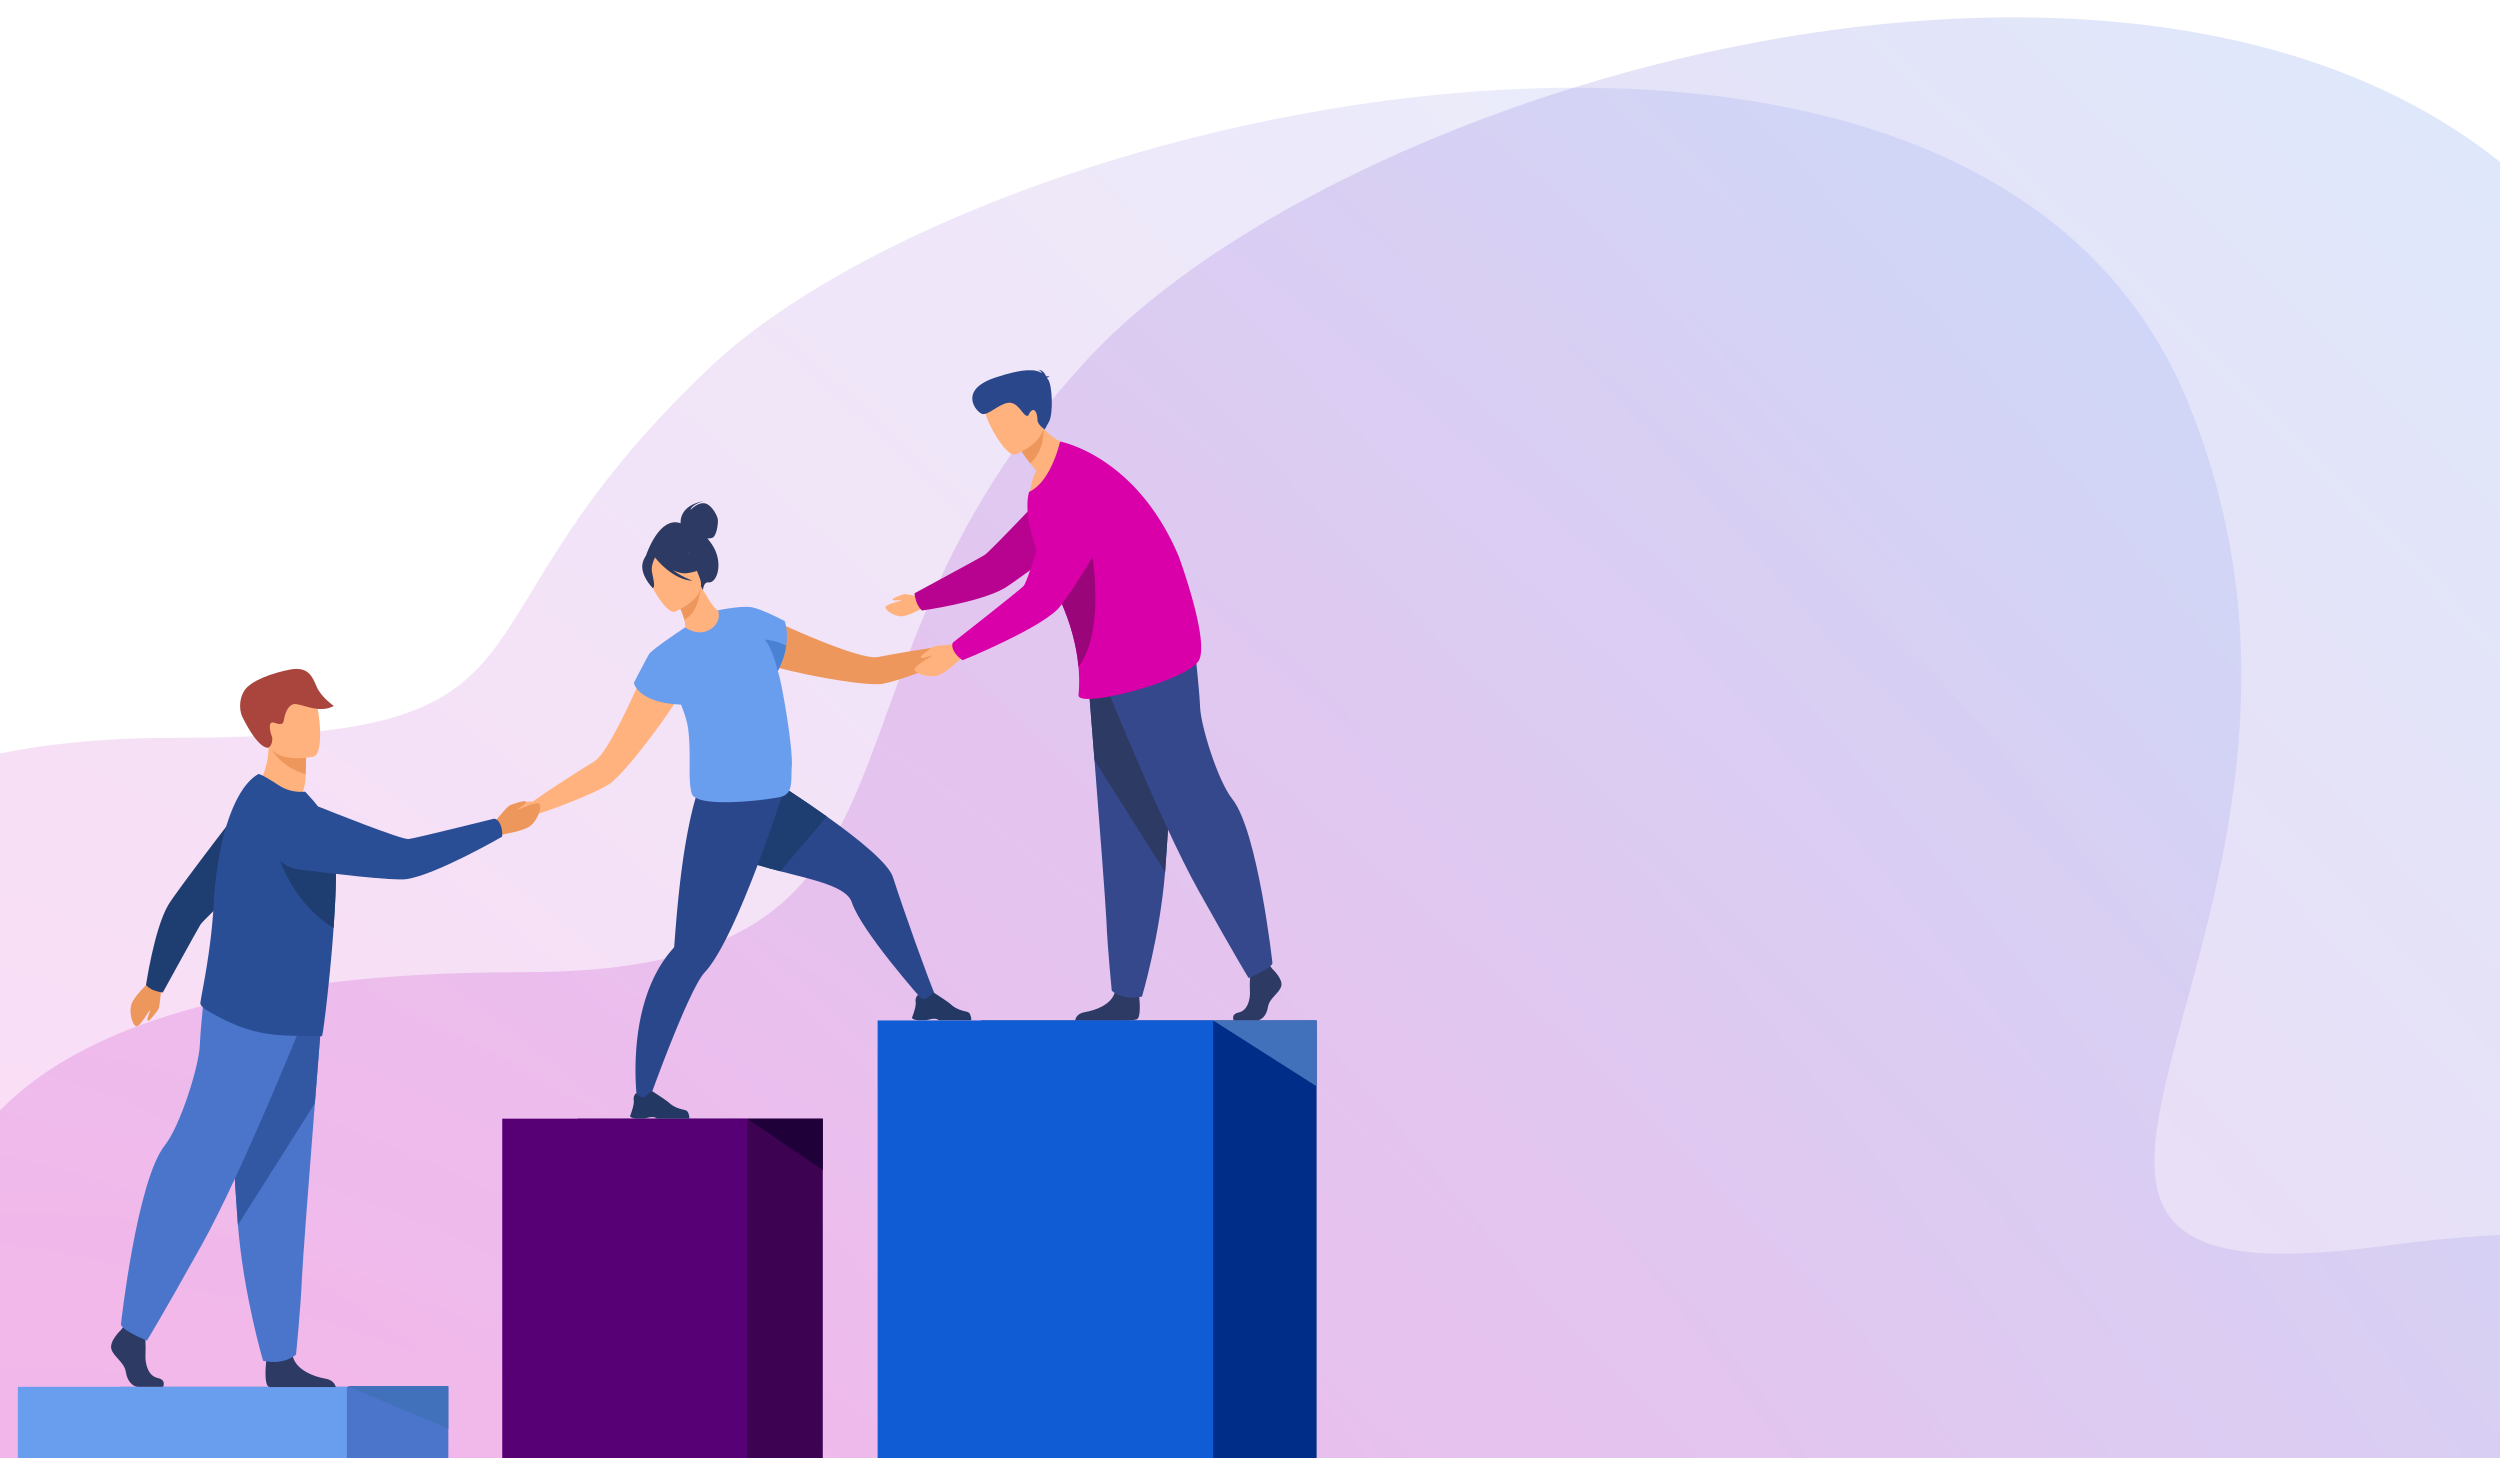 <svg width="1440" height="840" viewBox="0 0 1440 820" fill="none" xmlns="http://www.w3.org/2000/svg"><path d="M-117.744 870.5S-353.096 415 99.5 415c239.137 0 146.335-58.644 308.917-212.942C570.999 47.759 1139.57-75.518 1260.59 222.44c121.02 297.957-178.05 524.178 110.94 485.368C1718.81 661.175 1854 836 1854 836H-119.745l2.001 34.5z" fill="url(#paint0_radial)" fill-opacity=".15"/><path d="M-7.5 836S-183.446 549.98 301 549.98c255.965 0 150.52-163.255 324.544-352.188C799.568 8.858 1408.15-142.091 1537.69 222.749 1667.22 587.589 1599 706 1581 749c-79.43 82.433-130 87-130 87H-7.5z" fill="url(#paint1_radial)" fill-opacity=".2"/><g clip-path="url(#clip0)"><path d="M258.244 788.814H68.714v42.79h189.53v-42.79z" fill="#4A75CB"/><path d="M199.802 788.814H10.277v42.794h189.525v-42.794z" fill="#699DEE"/><path d="M332.801 831.592h141.125V634.367H332.801v197.225z" fill="#3E0253"/><path d="M289.284 831.592h141.124V634.367H289.284v197.225z" fill="#570076"/><path d="M430.408 634.37l43.514 29.613V634.37h-43.514z" fill="#200039"/><path d="M556.328 355.93c-2.182-.334-8.757 5.748-8.757 5.748-14.037 1.623-34.564 5.349-41.951 6.771-5.237 1.009-19.321-3.792-33.081-9.305-16.365-6.56-32.265-14.124-32.265-14.124-9.081-.465-19.392 16.099-.976 26.634 2.811 1.609 13.375 4.349 25.535 6.855h.005c16.777 3.458 36.596 6.457 43.345 5.401 7.837-1.225 30.021-9.338 43.218-15.555 0 0 .014-.005.033-.019.051-.023.098-.047.145-.07.793-.371 4.022-1.807 6.176-1.68 2.473.145 7.978-4.378 8.147-5.584.165-1.211-7.391-4.744-9.574-5.072z" fill="#ED975D"/><path d="M539.19 564.59l-7.729 1.571s-35.372-39.734-40.83-56.458c-2.919-8.934-21.593-12.796-41.111-17.84-16.984-4.392-34.607-9.681-43.026-20.004-18.092-22.176 11.362-49.429 11.362-49.429s31.312 18.61 58.33 37.83c18.88 13.434 35.662 27.168 38.192 35.061 6.143 19.196 19.166 55.684 24.812 69.269z" fill="#2B478B"/><path d="M528.841 577.7h4.345c1.455-.23 2.53-.652 4.027-.845 2.267-.295 3.313.634 3.52.845l.042.042h18.467c.465-.661.019-2.2-.418-3.331a2.625 2.625 0 00-1.727-1.582c-1.957-.567-5.819-1.074-9.353-4.274-1.99-1.797-9.606-6.607-9.606-6.607l-.043-.01c-.169.005-.962.249-4.43 3.173-1.793 1.51-4.843-2.131-4.843-2.131s-.573.474-1 1.356a4.613 4.613 0 00-.399 2.834c.277 1.666-.615 4.758-1.323 6.847-.432 1.267-.793 2.167-.793 2.167s-.207 1.047 3.534 1.516z" fill="#233862"/><path d="M476.186 460.26l-26.666 31.603c-16.984-4.392-34.607-9.681-43.026-20.004-18.092-22.176 11.362-49.429 11.362-49.429s31.317 18.61 58.33 37.83z" fill="#1E3D70"/><path d="M451.955 443.756s-2.15 6.776-5.651 16.973c-4.425 12.894-11.014 31.251-18.167 48.275a419.685 419.685 0 01-4.777 10.961c-5.946 13.101-12.033 24.33-17.388 30.041-9.63 10.262-33.034 76.218-33.034 76.218l-5.834-1.614s-8.133-56.323 20.673-88.372c.31-.342.549-.736.582-1.196.005-.005.005-.01.005-.014.385-4.744 1.755-25.991 4.735-47.515.732-5.284 1.563-10.577 2.497-15.649.056-.324.122-.648.178-.967 4.383-23.462 8.579-33.898 13.995-39.144l39.825 11.337 2.361.666z" fill="#2B478B"/><path d="M366.451 634.323h4.346c1.455-.23 2.53-.652 4.027-.845 2.266-.295 3.313.634 3.52.845l.042.042h18.467c.465-.662.019-2.201-.418-3.332a2.628 2.628 0 00-1.727-1.581c-1.957-.568-5.819-1.07-9.353-4.27-1.99-1.797-9.607-6.607-9.607-6.607l-.042-.009c-.169.005-.962.249-4.43 3.172-1.793 1.511-4.843-2.13-4.843-2.13s-.573.474-1 1.356a4.565 4.565 0 00-.394 2.834c.277 1.666-.615 4.758-1.324 6.846-.432 1.267-.793 2.168-.793 2.168s-.211 1.046 3.529 1.511z" fill="#233862"/><path d="M374.993 367.154s-6.664 16.301-14.346 32.166c-6.463 13.34-13.643 26.371-18.195 29.149-6.42 3.923-24.104 14.982-35.578 23.232 0 0-8.955-.066-10.344 1.647-1.389 1.712-4.599 9.413-3.665 10.191.939.779 8.053.418 9.785-1.356 1.506-1.543 4.867-2.656 5.702-2.914.052-.014.103-.032.155-.047.023-.004.037-.009.037-.009 13.943-4.289 35.808-13.223 42.426-17.592 5.697-3.763 18.335-19.323 28.411-33.17h.005c7.307-10.037 13.267-19.178 14.262-22.26 6.528-20.182-12.249-25.489-18.655-19.037z" fill="#FFB27D"/><path d="M409.845 303.239a33.039 33.039 0 00-2.389-3.083c.985.019 2.055-.075 2.942-.441 2.338-.967 3.408-8.39 3.056-10.595-.352-2.201-3.6-8.569-7.608-9.207-4.008-.633-8.147 3.815-8.147 3.815.742-3.209 7.518-5.063 7.518-5.063-13.962 2.576-13.253 11.886-13.154 12.745-12.784-4.552-20.284 19.515-20.284 19.515l33.11 19.506s.084-5.316 3.247-4.974c4.923.535 9.025-11.557 1.709-22.218z" fill="#2C3A64"/><path d="M411.956 353.738c-7.598 3.581-17.678-1.576-17.622-1.632.652-.653.422-2.6-.174-5.153-.596-2.66-2.008-6.292-4.613-10.633-.544-.924-1.084-1.844-1.736-2.82l.868-.323 14.759-5.913s2.389 4.284 4.886 8.193c2.116 3.257 4.341 6.185 5.317 6.077.052-.057 9.818 6.667-1.685 12.204z" fill="#FFB27D"/><path d="M403.432 328.723c-.38 5.26-2.172 14.758-9.278 18.23-.596-2.661-2.008-6.292-4.613-10.633l13.891-7.597z" fill="#ED975D"/><path d="M388.679 342.313s19.213-7.574 14.314-19.464c-4.9-11.891-5.721-20.877-18.195-16.546-12.474 4.331-12.977 9.845-12.305 14.214.671 4.363 11.061 23.457 16.186 21.796z" fill="#FFB27D"/><path d="M395.848 320.136c8.87-1.253 11.461-4.838 11.461-4.838s-8.171-2.346-12.972-10.346c0 0-9.972-3.365-17.364 2.257a4.916 4.916 0 00-.934 2.083c-1.694-.553-4.242-.413-5.711 4.378-2.211 7.189 5.645 15.044 5.645 15.044 1.906-.54-.244-6.945-.544-10.365-.221-2.516 1.136-5.739 1.868-7.269.938 1.22 10.301 12.979 21.729 13.448 0 0-6.036-2.092-11.531-6.189 2.736 1.342 5.641 2.177 8.353 1.797z" fill="#2C3A64"/><path d="M448.538 378.237a151.56 151.56 0 00-.521-1.778c2.854-5.453 4.257-10.37 4.848-14.528 1.305-8.789-.92-14.213-.92-14.213s-13.328-7.067-19.213-7.968a.499.499 0 00-.075-.023c-.07-.01-.15-.019-.235-.024-5.941-.821-18.8 1.807-18.8 1.807s2.483 6.602-4.519 11.008c-6.998 4.402-14.474-1.126-14.474-1.126-.225.15-.464.319-.713.493 0 0-18.415 12.148-20.072 14.926-1.652 2.778-8.739 16.522-8.739 16.522s2.248 11.543 27.126 12.505c2.046 4.96 3.609 9.798 4.121 13.833 1.975 15.668-.319 28.023 1.985 37.168 2.304 9.146 43.814 3.933 51.332 2.173 7.519-1.76 5.829-9.784 6.406-17.582.728-9.803-5.087-44.55-7.537-53.193z" fill="#699DEE"/><path d="M452.864 361.931c-.596 4.177-2.008 9.113-4.885 14.594-.652-2.877-3.309-13.402-7.598-18.174.005-.005 7.222.648 12.483 3.58z" fill="#4A82D3"/><path d="M283.846 464.604s7.734-9.37 9.4-10.478c1.666-1.107 8.969-3.05 9.386-2.66.418.389.437.957-.469 1.755-.906.797-4.36 2.815-3.867 3.04.493.226 10.916-4.959 12.418-3.214 1.502 1.746-.85 8.949-4.867 12.402-4.017 3.454-16.003 4.927-16.759 5.406-6.392 4.091-5.242-6.251-5.242-6.251z" fill="#ED975D"/><path d="M147.686 442.964s11.108 13.181 25.258 7.667c0 0 3.045-7.362 3.088-12.787.004-.666.014-1.313.023-1.928.075-6.11.282-9.54.282-9.54s-.005 0-.014-.004c-.643-.268-21.631-8.883-21.612-8.17.361 16.531-7.025 24.762-7.025 24.762z" fill="#FFB27D"/><path d="M156.818 422.148c2.023 3.749 8.969 11.088 19.237 13.767.075-6.109.282-9.539.282-9.539s-.005 0-.014-.005c-.582-.155-20.105-5.331-19.505-4.223z" fill="#ED975D"/><path d="M180.735 425.742s-23.601 5.547-26.83-9.201c-3.229-14.748-8.448-23.964 6.481-28.131 14.933-4.167 19.101.821 21.377 5.481 2.276 4.659 5.026 30.026-1.028 31.851z" fill="#FFB27D"/><path d="M154.711 420.562c-.324.206-5.402 1.764-15.018-17.39-1.511-3.008-2.539-9.511.981-15.259 3.52-5.749 15.999-10.267 26.366-12.233 10.366-1.967 12.854 3.866 15.299 9.727 2.562 6.151 9.963 11.219 9.963 11.219-8.94 4.993-19.706-2.149-23.437-.976-3.731 1.173-5.05 7.053-5.327 8.939-.281 1.882-.708 3.449-5.401 1.764-4.693-1.684-2.121 6.65-1.371 8.24-.004 0 .634 4.242-2.055 5.969z" fill="#A9453D"/><path d="M93.918 788.814h-14.29c-2.995 0-6.327-3.04-7.157-8.601-.836-5.57-6.993-8.601-8.326-13.157-1.333-4.557 5.496-10.966 5.496-10.966l1.14-1.488 1.187-1.548 11.32 2.698s.277 2.731.455 6.208c.122 2.51.188 5.415.047 7.963-.333 6.076 1.68 12.613 7.002 13.795 5.332 1.178 3.126 5.096 3.126 5.096zm99.483.136h-37.878c-.361-.075-.638-.155-.802-.239-2.53-1.305-1.737-11.271-1.432-14.349.061-.568.099-.906.099-.906s13.319-10.966 15.154-2.571c.056.262.126.521.197.774v.005c2.313 7.859 12.648 11.425 18.617 12.42 4.557.765 5.74 3.501 6.045 4.866z" fill="#2C3A64"/><path d="M185.766 569.934s-2.023 25.236-4.402 55.567c-3.234 41.208-7.119 91.82-7.504 101.407-.667 16.648-3.332 43.282-3.332 43.282s-6.322 6.326-18.979 3.66c0 0-11.277-38.017-14.502-78.245-.051-.662-.098-1.323-.15-1.989-2.994-40.951-7.659-127.182-7.659-127.182l56.528 3.5z" fill="#4A75CB"/><path d="M185.765 569.934s-2.022 25.236-4.402 55.567l-44.312 70.109c-.051-.662-.098-1.323-.15-1.99-2.994-40.95-7.659-127.182-7.659-127.182l56.523 3.496z" fill="#3358A3"/><path d="M176.526 572.933s-36.461 91.388-60.438 134.337c-23.976 42.949-31.466 54.934-31.466 54.934s-13.737-5.495-14.985-9.239c0 0 9.17-82.915 25.225-103.129 9.072-11.422 19.729-45.695 20.227-57.679.497-11.984 3.247-35.709 3.247-35.709l58.19 16.485z" fill="#4A75CB"/><path d="M93.045 557.71s-.943 11.412-1.638 13.167c-.69 1.75-5.303 7.184-5.833 7.109-.535-.08-.854-.507-.582-1.61.272-1.107 1.858-4.523 1.356-4.434-.502.089-5.782 9.713-7.88 9.169-2.102-.544-4.157-7.386-2.904-12.219 1.248-4.833 9.738-12.421 10.061-13.2 2.746-6.606 7.42 2.018 7.42 2.018z" fill="#ED975D"/><path d="M89.13 560.605c4.037 1.296 4.685 1.005 4.685 1.005s19.64-35.756 21.63-39.031c1.99-3.276 41.707-40.097 41.707-40.097l-10.207-38.055s-45.171 58.486-50.052 66.88c-8.062 13.866-12.784 46.079-12.784 46.079s1.854 2.201 5.022 3.219z" fill="#1E3D70"/><path d="M193.461 497.418c-.14 7.818-.596 16.602-1.206 25.522l-.112 1.586a844.626 844.626 0 01-1.305 16.47 569.775 569.775 0 01-.619 6.41l-.033.282c-.019.788-.113 1.642-.202 2.421-1.99 20.238-4.078 36.225-4.468 36.469-.465.31-.985.465-1.553.394-5.308-.666-21.143.54-34.109-2.285-10.94-2.309-20.359-6.682-30.346-12.58-1.323-.784-4.346-2.858-4.101-4.406.239-1.704.685-4.167 1.253-7.259 1.966-10.765 5.359-29.281 6.518-50.95.225-4.036.554-8.024.981-11.942 1.112-10.211 2.896-19.91 5.289-28.525 4.444-16.006 10.977-28.258 19.171-33.053 1.07-.601 6.833 3.064 12.122 6.461 4.886 3.135 10.034 3.998 15.037 3.562l4.402 4.87c5.331 6.199 11.01 14.453 12.563 26.179.118.868.216 1.788.301 2.764.431 4.791.539 10.839.417 17.61z" fill="#2A4E96"/><path d="M193.462 497.418c-.141 7.818-.596 16.602-1.206 25.522l-.113 1.586c-30.317-18.976-34.987-53.694-34.987-53.694 14.915.652 26.765 4.082 35.897 8.985.423 4.782.531 10.83.409 17.601z" fill="#1E3D70"/><path d="M288.45 465.539c-1.563-4.228-3.994-3.951-3.994-3.951s-45.076 11.233-49.122 11.712c-4.045.483-48.54-17.371-48.54-17.371s-17.514-7.86-25.718-.686c-7.129 6.237-7.453 14.134-5.786 20.769 1.989 7.907 8.677 13.744 16.763 14.776 18.153 2.313 54.374 6.663 61.962 5.608 16.895-2.351 55.181-24.448 55.181-24.448s.479-3.087-.746-6.409z" fill="#2A4E96"/><path d="M732.942 548.152s6.261 5.804 5.04 9.929c-1.22 4.125-6.875 6.874-7.635 11.914-.76 5.04-3.82 7.789-6.57 7.789h-13.108s-2.023-3.547 2.863-4.617c4.89-1.07 6.729-6.992 6.424-12.491-.305-5.499.46-12.829.46-12.829l10.386-2.445 2.14 2.75zm-78.054 28.942c-.634.319-2.868.54-5.932.685h-29.642c.099-.882.789-4.026 5.637-4.805 5.477-.891 14.961-4.073 17.078-11.074.07-.225.131-.455.183-.685 1.68-7.484 13.896 2.29 13.896 2.29s.037.301.089.812c.286 2.745 1.009 11.623-1.309 12.777z" fill="#2C3A64"/><path d="M626.4 376.933s1.854 23.152 4.036 50.982c2.966 37.807 6.533 84.242 6.885 93.041.61 15.273 3.055 39.711 3.055 39.711s5.801 5.805 17.416 3.36c0 0 10.348-34.883 13.305-71.789.047-.605.094-1.215.136-1.825 2.75-37.572 7.026-116.685 7.026-116.685l-51.859 3.205z" fill="#35488B"/><path d="M626.4 376.933s1.854 23.152 4.036 50.982l40.656 64.319c.047-.606.094-1.216.136-1.826 2.751-37.572 7.026-116.685 7.026-116.685l-51.854 3.21z" fill="#2C3A64"/><path d="M634.877 379.682s33.452 83.848 55.448 123.25c21.997 39.402 28.872 50.401 28.872 50.401s12.601-5.04 13.746-8.475c0 0-8.41-76.072-23.142-94.612-8.325-10.478-18.101-41.922-18.556-52.92-.46-10.995-2.98-32.763-2.98-32.763l-53.388 15.119z" fill="#35488B"/><path d="M531.694 334.204s-9.072-2.074-10.602-1.971c-1.525.103-6.87 2.341-6.941 2.773-.07.432.183.784 1.103.849.925.061 3.961-.328 3.769.038-.193.366-8.945 2.088-9.039 3.848-.099 1.759 4.698 5.034 8.748 5.255 4.05.221 12.014-4.486 12.699-4.547 5.796-.507.263-6.245.263-6.245z" fill="#FFB27D"/><path d="M527.813 336.508c-1.3-4.144-.995-4.805-.995-4.805s36.78-19.887 40.149-21.904c3.37-2.018 41.379-42.462 41.379-42.462l38.934 10.713s-60.25 45.887-68.885 50.832c-14.267 8.165-47.311 12.787-47.311 12.787s-2.252-1.905-3.271-5.161z" fill="#B80290"/><path d="M620.138 247.681s-13.647 24.011-26.99 27.146c0 0 .554-8.067 3.807-13.585a142.535 142.535 0 01-3.511-4.298c-3.36-4.303-4.956-6.935-4.956-6.935l4.529-12.172 3.074-8.259c1.478 2.679 3.102 4.965 4.801 6.917 8.738 10.051 19.246 11.186 19.246 11.186z" fill="#FFB27D"/><path d="M600.888 236.495s1.629 12.031-7.448 20.449c-3.36-4.303-4.956-6.935-4.956-6.935l4.529-12.172c4.857-1.479 7.875-1.342 7.875-1.342z" fill="#ED975D"/><path d="M584.89 251.782s20.396-7.949 15.247-20.571c-5.148-12.622-5.978-22.148-19.218-17.606-13.239 4.542-13.788 10.384-13.093 15.016.69 4.626 11.629 24.902 17.064 23.161z" fill="#FFB27D"/><path d="M690.239 370.898c-8.227 11.825-69.735 27.629-69.007 19.44.277-3.134.652-8.657-.01-16.146-.154-1.755-.37-3.613-.652-5.579-1.563-10.755-5.275-24.588-13.553-40.594a167.726 167.726 0 00-1.939-3.632c-3.407-6.198-6.312-12.749-8.527-19.159-4.261-12.312-5.979-24.095-3.829-31.795.009-.038.023-.07.032-.108 12.859-5.945 17.839-28.999 17.839-28.999s43.866 7.874 68.434 66.336c.004 0 18.368 49.941 11.212 60.236z" fill="#D900A9"/><path d="M621.223 374.192c-.154-1.755-.37-3.613-.652-5.579-1.563-10.755-5.275-24.588-13.553-40.594 1.422-8.615 3.383-15.78 5.537-19.004 8.748-13.11 13.845-15.156 13.845-15.156s13.117 55.318-5.177 80.333z" fill="#9B057A"/><path d="M552.081 361.03s-12.137.638-14.014 1.314c-1.882.675-7.79 5.391-7.724 5.959.065.568.511.92 1.689.671 1.183-.253 4.857-1.825 4.745-1.295-.113.53-10.485 5.818-9.978 8.061.507 2.248 7.697 4.641 12.864 3.473 5.167-1.173 13.483-9.929 14.318-10.244 7.096-2.707-1.9-7.939-1.9-7.939z" fill="#FFB27D"/><path d="M549.79 365.633c-2.431-3.927-.68-5.72-.68-5.72s37.483-29.346 40.421-32.311c2.938-2.966 16.548-50.171 16.548-50.171s4.683-19.103 15.656-21.21c9.531-1.83 16.12 2.886 20.433 8.414 5.139 6.588 5.641 15.672 1.38 22.856-9.569 16.123-28.876 48.135-34.517 53.601-12.55 12.172-54.534 29.177-54.534 29.177s-2.797-1.553-4.707-4.636z" fill="#D900A9"/><path d="M603.065 207.763c.141-.281.559-.582 1.572-.891 0 0-.948-.319-2.055-.075-.573-1.399-1.962-3.778-4.576-3.797 0 0 1.497.39 2.051 1.887-3.576-2.267-10.207-2.924-26.76 2.585-21.813 7.264-10.916 19.929-7.612 20.942 3.309 1.014 9.396-5.499 14.868-6.391 5.472-.891 8.438 6.734 10.521 7.367 2.089.634.901-1.102 3.088-2.839 2.187-1.736 3.44 2.351 3.394 5.223-.047 2.872 4.214 5.593 4.214 5.593l2.501-4.584c2.502-4.585 1.821-21.224-.568-24.222-.211-.258-.422-.526-.638-.798z" fill="#2B478B"/><path d="M258.243 788.331v24.686l-58.442-24.686h58.442z" fill="#4271BC"/><path d="M758.373 577.78H565.104v253.814h193.269V577.78z" fill="#002D87"/><path d="M698.782 577.78H505.508v253.814h193.274V577.78z" fill="#0F5CD5"/><path d="M758.374 577.78v37.956l-59.593-37.956h59.593z" fill="#4271BC"/></g><defs><radialGradient id="paint0_radial" cx="0" cy="0" r="1" gradientUnits="userSpaceOnUse" gradientTransform="matrix(1437.002 -1147.759 2474.974 3098.683 246 1188.28)"><stop stop-color="#F600B2"/><stop offset="1" stop-color="#32B5F7"/></radialGradient><radialGradient id="paint1_radial" cx="0" cy="0" r="1" gradientUnits="userSpaceOnUse" gradientTransform="matrix(1538.128 -1405.395 3094.776 3387.063 451.698 1405.39)"><stop stop-color="#F600B2"/><stop offset="1" stop-color="#32B5F7"/></radialGradient><clipPath id="clip0"><path fill="#fff" transform="translate(-272 203)" d="M0 0h1235v633H0z"/></clipPath></defs></svg>